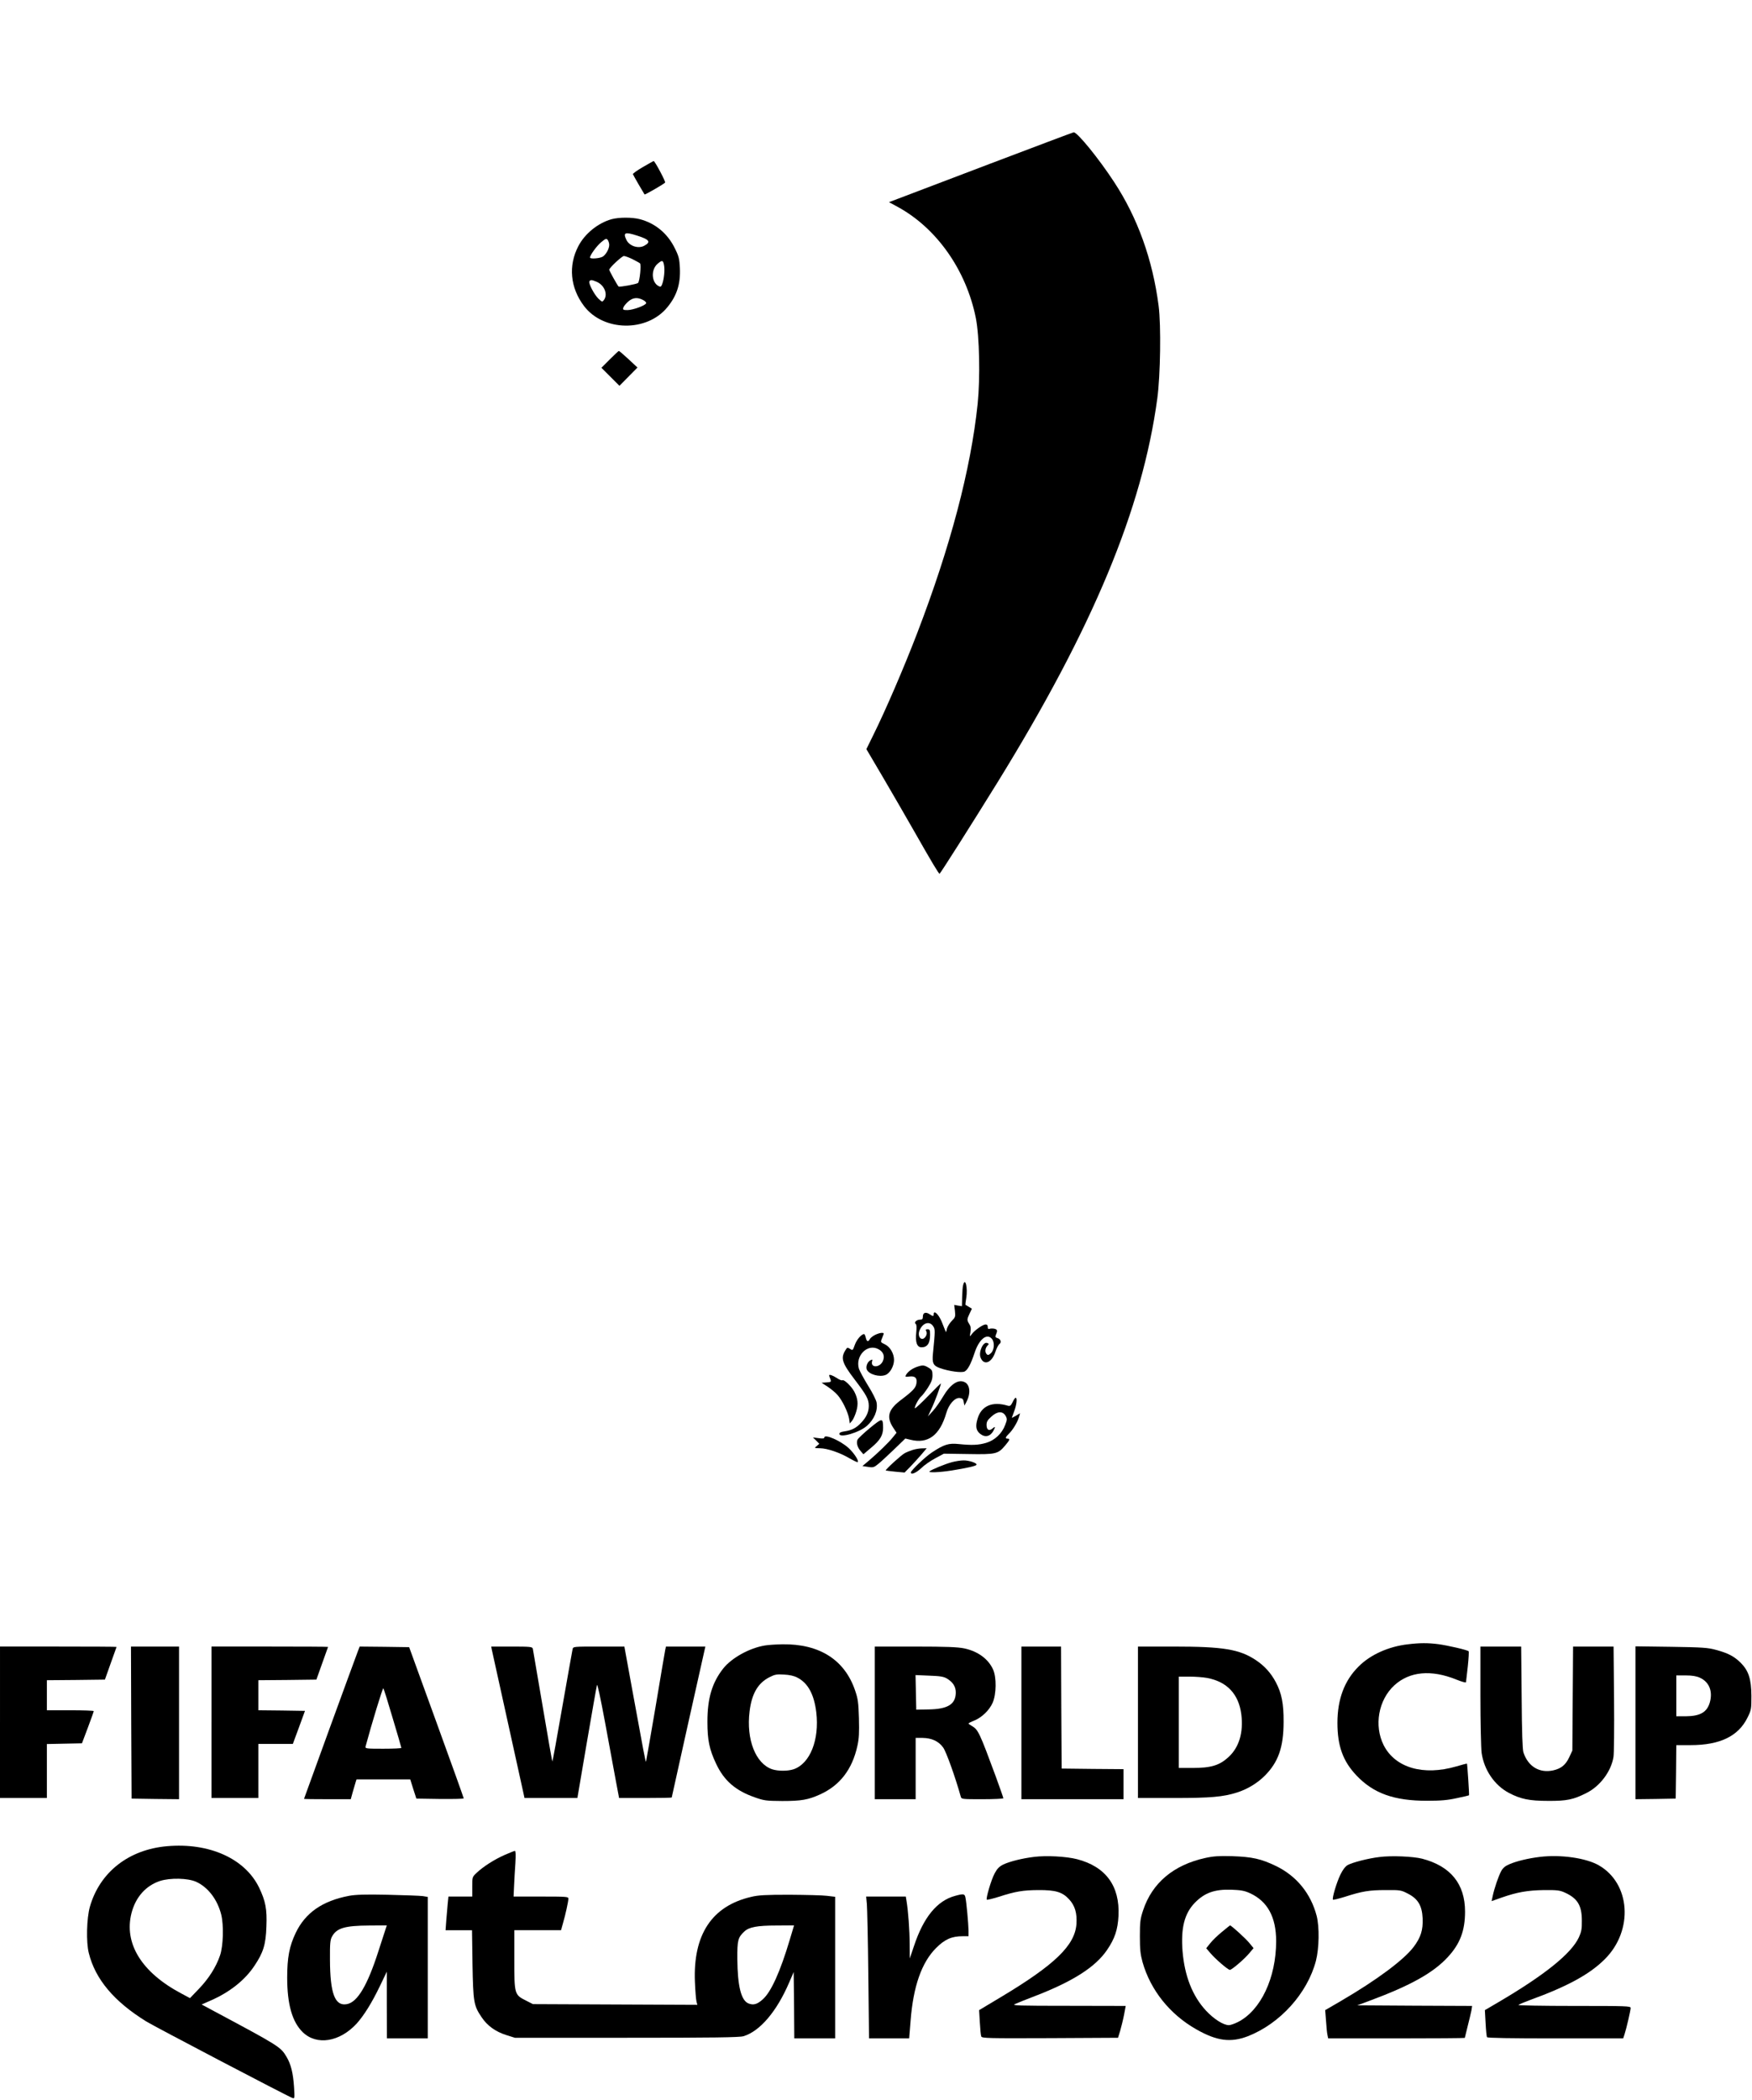 <?xml version="1.0" standalone="no"?>
<!DOCTYPE svg PUBLIC "-//W3C//DTD SVG 20010904//EN"
 "http://www.w3.org/TR/2001/REC-SVG-20010904/DTD/svg10.dtd">
<svg version="1.0" xmlns="http://www.w3.org/2000/svg"
 width="1458pt" height="1747pt" viewBox="0 0 1458 1747"
 preserveAspectRatio="xMidYMid meet">

<g transform="translate(0,1747) scale(0.1,-0.1)"
fill="#000000" stroke="none">
<path d="M8235 16106 c-379 -144 -723 -275 -763 -290 l-74 -28 72 -39 c325
-177 571 -526 651 -926 30 -152 37 -496 15 -713 -57 -546 -227 -1189 -504
-1910 -109 -284 -264 -644 -367 -851 l-55 -112 139 -236 c76 -130 192 -330
258 -446 150 -264 205 -355 212 -355 6 1 263 406 482 760 795 1288 1206 2276
1330 3195 26 193 32 606 11 770 -50 386 -175 733 -370 1030 -128 196 -308 417
-337 414 -5 0 -320 -119 -700 -263z"/>
<path d="M5350 16080 c-47 -27 -84 -54 -83 -59 2 -8 91 -161 97 -169 4 -4 165
89 171 99 6 8 -85 178 -95 179 -3 0 -43 -23 -90 -50z"/>
<path d="M5089 15646 c-113 -32 -222 -120 -276 -224 -85 -162 -68 -346 47
-498 161 -213 524 -219 694 -10 79 96 110 194 104 325 -4 78 -9 99 -42 165
-60 123 -162 208 -290 242 -63 17 -175 17 -237 0z m212 -136 c105 -33 119 -54
58 -86 -50 -25 -124 0 -147 52 -28 59 -11 66 89 34z m-231 -77 c0 -32 -25 -78
-52 -97 -22 -16 -108 -23 -108 -9 0 20 55 96 92 127 39 32 44 34 56 19 6 -9
12 -27 12 -40z m193 -119 c29 -15 57 -30 63 -35 12 -10 -2 -148 -16 -163 -10
-10 -151 -36 -162 -30 -7 4 -78 131 -78 140 0 15 106 114 122 114 10 0 42 -12
71 -26z m263 -50 c8 -41 0 -116 -15 -157 -9 -24 -14 -26 -31 -17 -58 31 -64
134 -10 183 40 35 48 34 56 -9z m-562 -138 c65 -27 97 -104 62 -152 -14 -18
-15 -18 -46 11 -35 34 -85 129 -75 144 8 14 19 14 59 -3z m387 -152 c17 -8 29
-21 26 -27 -6 -19 -108 -56 -154 -57 -36 0 -41 2 -36 20 3 11 21 33 40 50 38
34 77 39 124 14z"/>
<path d="M5075 14480 l-70 -70 75 -75 75 -75 75 76 75 76 -74 69 c-41 38 -77
69 -81 69 -3 0 -37 -32 -75 -70z"/>
<path d="M8015 6777 c-4 -13 -7 -58 -8 -99 l-2 -76 -32 5 -32 6 6 -51 c5 -47
3 -53 -26 -82 -17 -17 -35 -46 -40 -63 l-8 -32 -11 25 c-5 14 -17 43 -26 65
-26 61 -66 98 -66 60 0 -19 -5 -19 -35 1 -32 21 -55 12 -55 -21 0 -20 -5 -25
-24 -25 -28 0 -53 -24 -36 -35 8 -5 9 -28 5 -71 -9 -82 6 -124 44 -124 48 0
71 33 71 104 0 40 -3 46 -20 46 -17 0 -19 -3 -11 -18 12 -22 -11 -62 -34 -62
-24 0 -36 35 -24 67 25 66 84 86 115 38 17 -26 17 -34 -2 -226 -8 -81 2 -102
58 -122 76 -27 182 -41 206 -28 26 14 51 61 82 154 37 113 101 166 143 119 26
-28 22 -94 -6 -120 -18 -17 -26 -19 -35 -10 -17 17 -15 48 4 70 16 16 15 18
-1 24 -33 13 -73 -75 -55 -121 27 -70 93 -45 123 46 10 30 25 59 34 66 20 15
10 43 -18 50 -14 4 -18 11 -13 22 17 41 15 48 -9 55 -14 3 -33 3 -41 0 -12 -4
-16 0 -16 15 0 14 -6 21 -18 21 -23 0 -94 -50 -116 -82 -16 -22 -17 -22 -10
19 5 31 2 49 -10 67 -20 32 -20 38 3 87 l19 40 -26 16 c-15 9 -28 17 -28 17
-1 1 2 26 7 56 14 85 -9 178 -26 107z"/>
<path d="M7282 6363 c-18 -9 -37 -24 -43 -34 -14 -27 -26 -23 -34 11 -4 17
-10 30 -14 30 -22 0 -61 -45 -77 -89 -17 -48 -18 -49 -40 -34 -21 13 -24 13
-37 -9 -43 -67 -31 -107 76 -247 99 -130 117 -163 117 -219 0 -50 -20 -94 -64
-140 -40 -43 -77 -62 -135 -71 -31 -4 -46 -11 -46 -21 0 -38 168 11 230 67 61
55 91 127 80 193 -3 20 -35 84 -71 141 -35 57 -69 120 -76 140 -32 108 70 212
161 164 43 -22 57 -60 37 -102 -26 -54 -102 -55 -89 -1 5 18 4 19 -15 9 -23
-12 -38 -51 -29 -75 16 -41 106 -67 157 -46 37 15 70 74 70 125 0 53 -33 109
-75 129 -40 20 -39 16 -21 61 14 34 14 35 -7 35 -12 0 -37 -8 -55 -17z"/>
<path d="M7627 6096 c-40 -15 -73 -40 -88 -67 -8 -15 -4 -16 29 -12 48 6 67
-13 58 -60 -7 -36 -28 -59 -124 -132 -109 -81 -127 -141 -72 -229 l31 -47 -30
-37 c-32 -41 -129 -135 -205 -199 l-49 -41 46 -7 c44 -7 50 -5 90 28 23 19 82
74 131 121 l90 87 42 -10 c146 -37 245 36 299 222 21 74 72 130 112 125 22 -2
29 -9 33 -33 l6 -30 16 30 c38 71 31 145 -16 166 -54 25 -119 -20 -181 -126
-22 -37 -58 -89 -81 -114 l-42 -46 29 63 c27 55 79 196 79 211 0 3 -47 -43
-105 -103 -58 -60 -108 -106 -111 -103 -8 7 31 81 52 98 10 8 35 41 56 73 29
46 38 69 38 103 0 38 -4 46 -32 63 -38 23 -50 24 -101 6z"/>
<path d="M6900 6026 c0 -3 4 -16 10 -30 9 -24 7 -25 -32 -28 l-41 -3 51 -33
c27 -18 65 -49 82 -69 40 -45 86 -141 96 -196 l6 -41 19 23 c11 13 26 48 35
78 18 61 13 106 -16 163 -23 44 -85 104 -99 96 -6 -4 -28 5 -48 19 -34 22 -63
32 -63 21z"/>
<path d="M8427 5804 c-15 -30 -21 -35 -40 -30 -129 39 -221 -1 -252 -109 -19
-63 -12 -98 22 -125 42 -33 85 -22 111 27 17 32 15 38 -8 18 -28 -25 -50 -13
-50 29 0 27 8 41 41 70 49 45 94 47 118 5 13 -24 13 -32 -4 -75 -26 -71 -87
-128 -158 -149 -65 -19 -120 -21 -228 -10 -85 9 -122 -3 -224 -70 -56 -37
-175 -151 -175 -166 0 -23 44 -4 86 35 25 25 78 62 118 83 l71 38 202 -3 c231
-4 248 0 308 71 38 45 43 57 20 57 -22 0 -18 13 11 41 31 29 72 96 84 139 l9
31 -34 -20 c-19 -11 -35 -19 -35 -18 0 1 9 26 20 55 20 53 27 112 12 112 -5 0
-16 -16 -25 -36z"/>
<path d="M7240 5589 c-52 -43 -99 -87 -104 -98 -11 -26 -1 -64 27 -95 l22 -26
64 54 c75 62 100 104 100 166 -1 84 -5 84 -109 -1z"/>
<path d="M6860 5509 c0 -8 -15 -10 -47 -5 l-48 6 27 -26 26 -27 -21 -18 c-22
-18 -22 -18 28 -19 61 -1 166 -37 247 -85 33 -19 63 -33 66 -30 11 11 -31 75
-75 116 -68 62 -203 121 -203 88z"/>
<path d="M7595 5406 c-22 -7 -52 -19 -66 -27 -29 -15 -163 -138 -158 -144 2
-1 38 -6 80 -10 l77 -7 48 49 c27 28 68 73 92 101 l44 52 -39 -1 c-21 0 -56
-6 -78 -13z"/>
<path d="M7921 5304 c-56 -15 -168 -61 -185 -76 -16 -13 81 -9 184 7 129 21
200 37 206 47 9 14 -62 38 -108 37 -24 0 -67 -7 -97 -15z"/>
<path d="M11717 3789 c-161 -18 -314 -87 -411 -185 -118 -117 -176 -272 -176
-469 0 -192 46 -319 158 -437 142 -150 313 -211 587 -211 116 0 173 5 249 22
55 11 100 22 101 24 3 3 -14 259 -17 263 -2 1 -41 -9 -88 -23 -275 -80 -509
-12 -605 176 -82 163 -44 377 89 499 126 115 306 132 514 48 48 -19 82 -29 82
-22 1 6 7 65 15 131 7 66 10 123 7 126 -11 11 -172 48 -252 59 -86 11 -156 11
-253 -1z"/>
<path d="M6365 3779 c-128 -21 -276 -103 -346 -191 -93 -118 -132 -248 -132
-443 0 -153 16 -230 72 -349 66 -141 161 -224 321 -280 79 -28 95 -30 230 -31
158 0 216 10 315 55 165 75 267 208 310 403 14 62 16 110 13 230 -4 132 -8
162 -32 232 -87 255 -296 388 -604 384 -54 -1 -119 -5 -147 -10z m270 -267
c89 -45 140 -140 158 -289 27 -230 -52 -427 -189 -474 -50 -16 -128 -16 -178
0 -138 47 -217 248 -188 482 18 147 69 235 165 284 45 23 61 26 122 22 44 -2
85 -11 110 -25z"/>
<path d="M0 3140 l0 -630 195 0 195 0 0 225 0 224 146 3 146 3 49 130 c27 72
49 133 49 138 0 4 -88 7 -195 7 l-195 0 0 125 0 125 241 2 242 3 48 135 c27
74 49 136 49 137 0 2 -218 3 -485 3 l-485 0 0 -630z"/>
<path d="M1092 3138 l3 -633 198 -3 197 -2 0 635 0 635 -200 0 -200 0 2 -632z"/>
<path d="M1760 3140 l0 -630 195 0 195 0 0 225 0 225 144 0 143 0 51 138 50
137 -194 3 -194 2 0 125 0 125 241 2 242 3 48 135 c27 74 49 136 49 137 0 2
-218 3 -485 3 l-485 0 0 -630z"/>
<path d="M2977 3728 c-34 -89 -447 -1222 -447 -1225 0 -2 87 -3 194 -3 l195 0
16 58 c9 31 20 68 24 82 l8 25 223 0 224 0 25 -80 26 -80 198 -3 c108 -1 197
1 196 5 0 5 -102 289 -227 633 l-227 625 -206 3 -206 2 -16 -42z m291 -554
c40 -132 72 -244 72 -247 0 -4 -68 -7 -151 -7 -139 0 -151 1 -147 18 51 190
143 491 148 485 4 -4 39 -116 78 -249z"/>
<path d="M4092 3748 c3 -13 65 -296 139 -630 l134 -608 220 0 220 0 78 458
c43 251 81 468 85 482 3 15 29 -105 68 -315 35 -187 75 -404 89 -482 l27 -143
219 0 c120 0 219 2 219 4 0 3 263 1185 275 1234 l5 22 -164 0 -164 0 -6 -27
c-3 -16 -40 -230 -81 -478 -42 -247 -78 -451 -79 -453 -4 -3 -21 86 -113 591
l-67 367 -213 0 c-212 0 -213 0 -218 -22 -3 -13 -41 -227 -85 -477 -43 -249
-81 -455 -83 -457 -2 -2 -38 204 -81 459 -43 254 -80 470 -82 480 -5 15 -22
17 -176 17 l-170 0 4 -22z"/>
<path d="M7280 3135 l0 -635 170 0 170 0 0 255 0 255 58 0 c75 -1 133 -27 171
-80 25 -34 100 -243 146 -407 6 -23 8 -23 181 -23 96 0 174 4 174 8 0 4 -29
87 -64 183 -133 360 -146 388 -196 417 -16 9 -30 19 -30 22 0 3 21 14 47 24
65 27 126 86 154 149 31 72 33 211 3 277 -40 88 -127 151 -240 175 -53 11
-150 15 -406 15 l-338 0 0 -635z m600 369 c51 -30 75 -69 74 -119 -2 -96 -68
-136 -228 -138 l-101 -2 -3 144 -3 144 114 -5 c89 -3 121 -8 147 -24z"/>
<path d="M8500 3135 l0 -635 425 0 425 0 0 125 0 125 -257 2 -258 3 -3 508 -2
507 -165 0 -165 0 0 -635z"/>
<path d="M9470 3140 l0 -630 299 0 c307 0 409 9 526 46 87 28 168 77 230 139
113 113 157 237 157 450 1 151 -17 238 -64 327 -41 78 -95 137 -165 184 -138
92 -272 114 -687 114 l-296 0 0 -630z m575 369 c166 -31 263 -134 285 -302 19
-151 -18 -276 -107 -357 -75 -69 -146 -90 -299 -90 l-114 0 0 380 0 380 88 0
c49 0 115 -5 147 -11z"/>
<path d="M12320 3363 c0 -225 5 -439 10 -478 20 -141 107 -269 226 -332 98
-52 171 -67 329 -67 154 -1 210 11 318 66 112 56 204 178 224 298 5 25 7 242
5 483 l-4 437 -168 0 -169 0 -3 -432 -3 -433 -26 -56 c-30 -64 -67 -94 -133
-109 -114 -25 -209 31 -248 149 -8 25 -13 166 -15 459 l-4 422 -170 0 -169 0
0 -407z"/>
<path d="M13610 3136 l0 -636 168 2 167 3 3 223 2 222 119 0 c244 0 397 74
473 228 32 64 33 72 33 182 -1 140 -23 209 -90 276 -53 52 -103 79 -203 106
-68 19 -111 22 -374 26 l-298 4 0 -636z m536 375 c77 -35 108 -111 84 -202
-23 -85 -80 -118 -202 -119 l-78 0 0 170 0 170 78 0 c53 0 90 -6 118 -19z"/>
<path d="M1390 2109 c-320 -28 -560 -217 -642 -504 -27 -96 -32 -295 -9 -385
54 -218 210 -403 478 -569 70 -43 1171 -620 1217 -637 18 -7 19 -3 13 92 -8
117 -26 188 -61 248 -50 85 -58 90 -600 380 l-108 58 75 33 c157 68 286 170
365 290 73 109 94 175 99 325 6 146 -7 213 -62 327 -118 240 -415 373 -765
342z m242 -296 c99 -45 177 -147 209 -273 22 -89 17 -262 -10 -340 -33 -97
-95 -194 -177 -279 l-73 -76 -73 39 c-330 175 -479 417 -413 671 35 132 119
226 237 265 85 27 231 24 300 -7z"/>
<path d="M4199 2036 c-84 -37 -177 -96 -233 -149 -36 -34 -36 -35 -36 -116 l0
-81 -99 0 -99 0 -6 -57 c-3 -32 -8 -95 -12 -140 l-6 -83 110 0 110 0 4 -282
c6 -317 10 -345 76 -442 47 -71 117 -121 207 -149 l70 -22 930 0 c721 0 939 3
972 13 137 41 277 206 380 446 l38 88 3 -276 2 -276 170 0 170 0 0 589 0 589
-67 8 c-38 5 -178 8 -313 9 -200 0 -259 -3 -320 -18 -326 -76 -483 -314 -467
-707 3 -74 9 -148 13 -163 l7 -28 -684 3 -684 3 -59 30 c-95 48 -96 53 -96
342 l0 243 194 0 195 0 16 58 c20 68 45 180 45 205 0 16 -17 17 -228 17 l-228
0 4 88 c2 48 7 133 11 190 4 68 3 102 -4 102 -5 0 -44 -16 -86 -34z m2374
-703 c-80 -269 -156 -436 -224 -497 -47 -43 -79 -52 -121 -35 -60 25 -90 142
-92 369 -1 157 5 179 58 229 39 37 106 50 268 50 l146 1 -35 -117z"/>
<path d="M8605 2020 c-99 -12 -202 -38 -255 -63 -34 -17 -51 -34 -72 -73 -29
-53 -75 -210 -66 -220 4 -3 48 8 100 24 139 45 201 55 328 56 144 1 201 -16
257 -77 49 -53 67 -115 61 -206 -13 -177 -179 -338 -628 -607 l-182 -109 6
-101 c3 -56 8 -109 12 -118 6 -15 56 -16 572 -14 l566 3 18 58 c9 32 24 91 32
132 l14 75 -477 1 c-415 0 -472 2 -446 14 17 8 91 38 165 66 317 122 506 242
603 385 64 94 89 168 95 284 12 248 -106 409 -345 471 -90 23 -256 32 -358 19z"/>
<path d="M10030 2011 c-264 -58 -442 -208 -517 -435 -24 -72 -27 -97 -27 -216
0 -111 4 -149 22 -215 66 -233 227 -435 448 -560 170 -97 286 -112 429 -57
268 105 495 357 566 627 27 105 30 282 6 375 -49 186 -167 331 -338 414 -125
60 -196 76 -364 82 -112 3 -157 0 -225 -15z m372 -293 c146 -67 218 -198 218
-399 0 -305 -128 -577 -318 -673 -28 -14 -62 -26 -75 -26 -46 0 -126 51 -191
121 -113 122 -178 289 -195 495 -15 192 16 313 102 402 81 83 163 113 302 109
82 -3 111 -8 157 -29z"/>
<path d="M10169 1396 c-36 -29 -80 -72 -98 -95 l-33 -41 36 -42 c42 -49 145
-138 161 -138 16 0 120 89 161 138 l36 43 -37 45 c-30 36 -148 144 -159 144
-1 0 -31 -24 -67 -54z"/>
<path d="M11480 2019 c-94 -11 -225 -45 -265 -67 -19 -11 -41 -39 -60 -79 -31
-63 -72 -199 -62 -209 3 -3 47 8 99 24 143 46 202 56 339 56 120 1 128 0 184
-29 85 -43 119 -100 124 -206 4 -97 -15 -158 -74 -237 -81 -108 -308 -277
-608 -452 l-129 -75 7 -88 c3 -49 8 -102 12 -118 l6 -29 568 0 c313 0 569 2
569 4 0 2 11 46 24 98 13 51 27 110 31 130 l6 38 -478 2 -478 3 105 39 c339
126 529 232 649 363 102 110 143 220 143 378 0 230 -120 378 -357 440 -75 19
-256 27 -355 14z"/>
<path d="M12815 2020 c-93 -11 -195 -35 -254 -61 -34 -14 -54 -31 -68 -57 -22
-40 -57 -142 -71 -208 l-9 -42 82 29 c131 46 219 61 355 63 111 1 131 -2 175
-22 104 -48 139 -107 139 -232 1 -70 -4 -94 -25 -140 -63 -135 -286 -314 -673
-541 l-109 -64 6 -107 c3 -59 8 -112 12 -118 4 -7 198 -10 570 -10 l563 0 11
33 c16 49 51 200 51 220 0 16 -29 17 -472 17 -260 0 -468 4 -462 8 5 5 50 24
99 42 313 114 497 215 622 341 238 239 212 628 -52 779 -106 61 -317 91 -490
70z"/>
<path d="M2904 1696 c-221 -42 -363 -141 -443 -308 -53 -111 -71 -205 -71
-373 0 -222 42 -369 130 -454 116 -112 307 -81 448 72 61 68 126 172 193 311
l58 121 0 -277 1 -278 170 0 170 0 0 589 0 588 -42 7 c-24 3 -155 8 -293 11
-187 4 -268 1 -321 -9z m306 -273 c-5 -16 -32 -100 -61 -188 -91 -284 -174
-424 -262 -440 -99 -19 -140 86 -141 370 -1 135 2 165 17 192 38 71 108 91
309 92 l147 1 -9 -27z"/>
<path d="M7949 1696 c-151 -40 -264 -179 -343 -418 l-35 -103 -1 120 c0 114
-12 275 -26 358 l-6 37 -165 0 -165 0 6 -62 c3 -35 9 -300 12 -590 l6 -528
167 0 167 0 12 148 c22 285 92 484 212 604 73 73 130 98 222 98 l48 0 0 48
c-1 55 -17 235 -26 275 -6 30 -16 32 -85 13z"/>
</g>
</svg>
